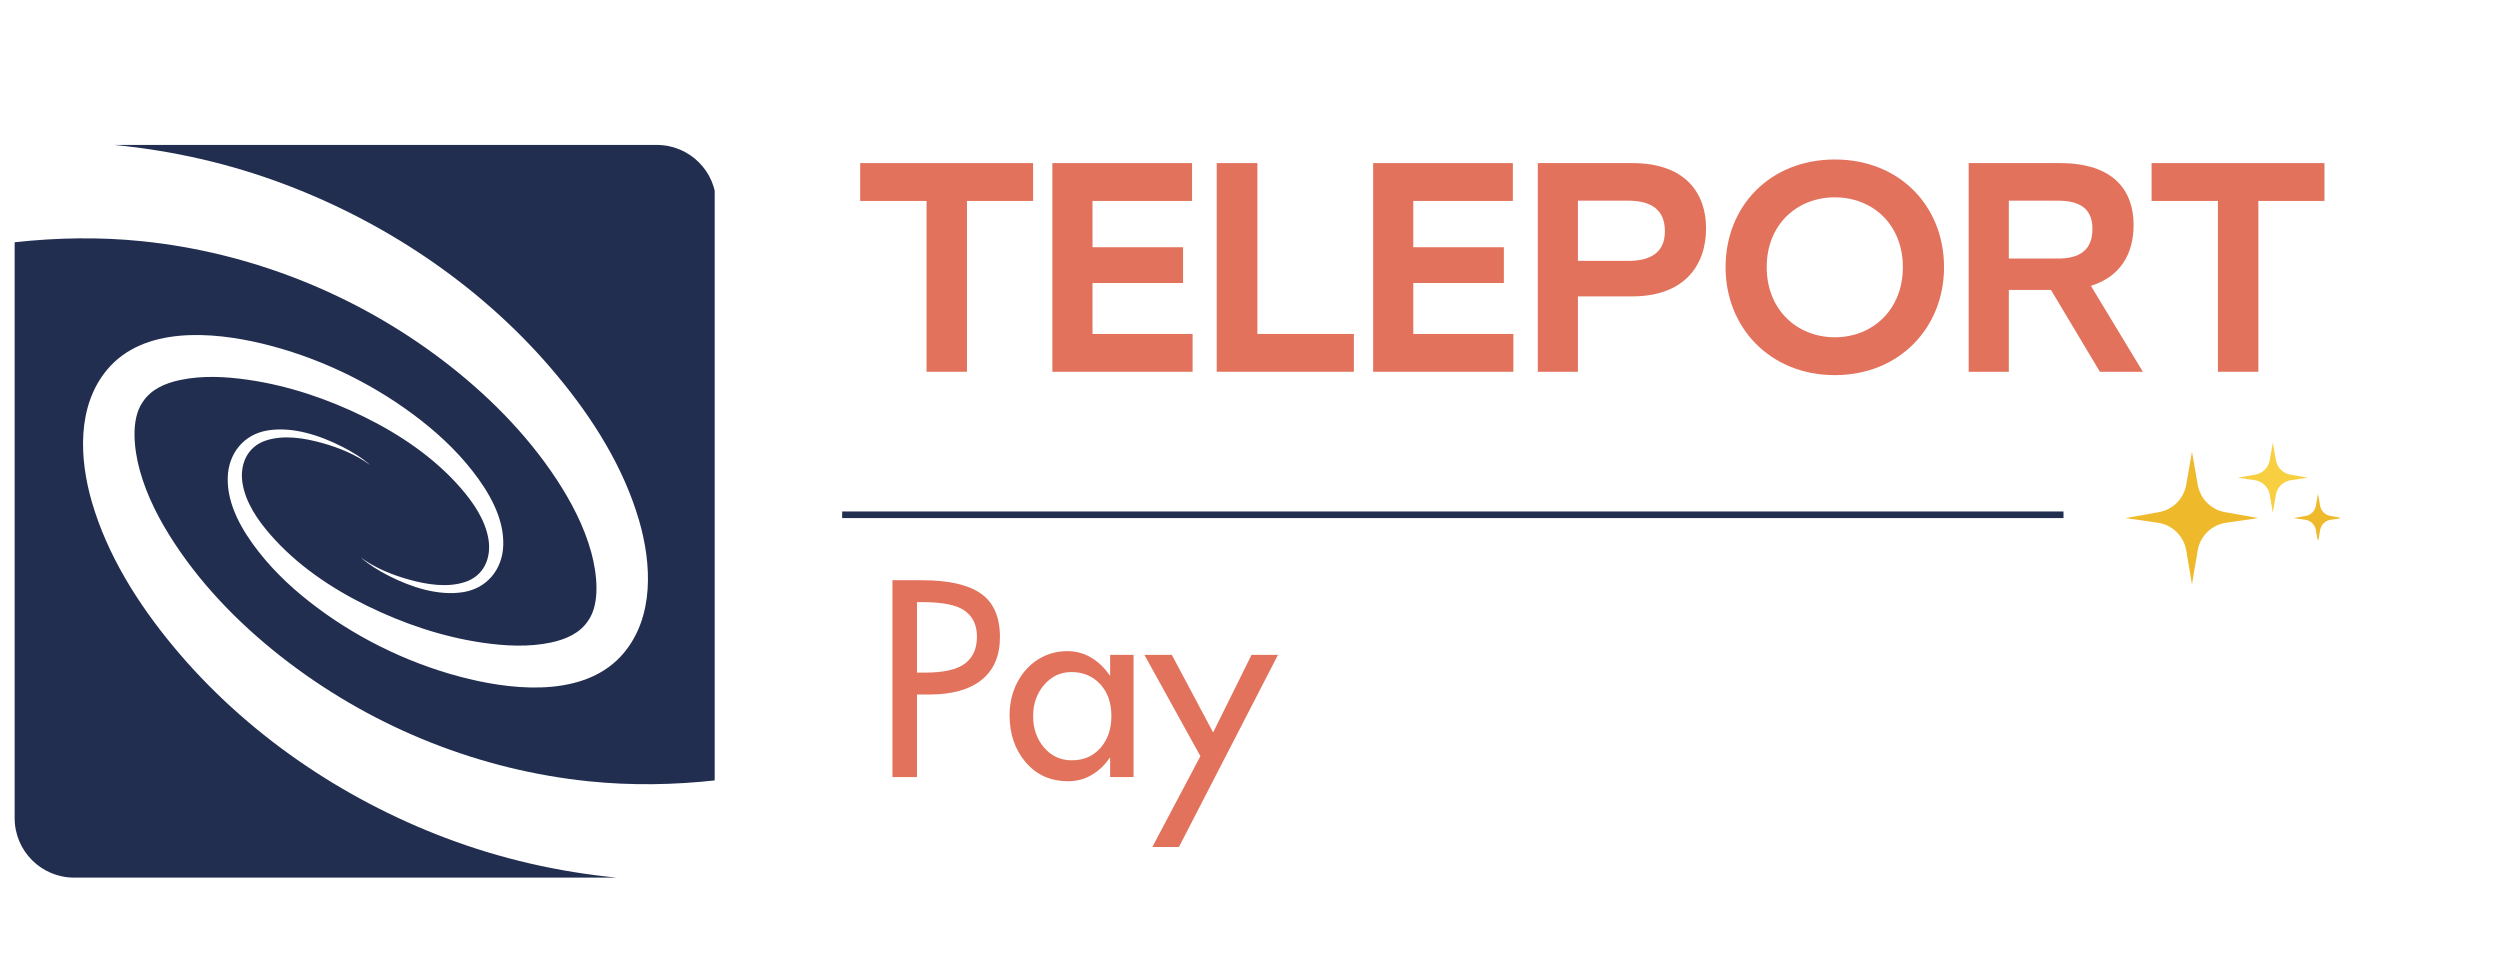 <svg xmlns="http://www.w3.org/2000/svg" xmlns:xlink="http://www.w3.org/1999/xlink" width="376" zoomAndPan="magnify" viewBox="0 0 282 110.25" height="147" preserveAspectRatio="xMidYMid meet" version="1.0"><defs><g/><clipPath id="ace054a3fa"><path d="M 1.652 16.348 L 80.617 16.348 L 80.617 98.996 L 1.652 98.996 Z M 1.652 16.348 " clip-rule="nonzero"/></clipPath><clipPath id="933da3bfac"><path d="M 239.77 50.953 L 254.672 50.953 L 254.672 65.852 L 239.77 65.852 Z M 239.77 50.953 " clip-rule="nonzero"/></clipPath><clipPath id="7fa810128d"><path d="M 252.418 49.93 L 260.613 49.93 L 260.613 58 L 252.418 58 Z M 252.418 49.93 " clip-rule="nonzero"/></clipPath><clipPath id="5b22235192"><path d="M 258.707 55.676 L 263.922 55.676 L 263.922 60.891 L 258.707 60.891 Z M 258.707 55.676 " clip-rule="nonzero"/></clipPath></defs><g fill="#e2725b" fill-opacity="1"><g transform="translate(96.449, 41.936)"><g><path d="M 12.625 0 L 12.625 -19.27 L 20.082 -19.27 L 20.082 -23.539 L 0.582 -23.539 L 0.582 -19.27 L 8.066 -19.27 L 8.066 0 Z M 12.625 0 "/></g></g></g><g fill="#e2725b" fill-opacity="1"><g transform="translate(117.11, 41.936)"><g><path d="M 17.414 0 L 17.414 -4.266 L 6.125 -4.266 L 6.125 -10.012 L 16.34 -10.012 L 16.34 -14.047 L 6.125 -14.047 L 6.125 -19.27 L 17.355 -19.27 L 17.355 -23.539 L 1.598 -23.539 L 1.598 0 Z M 17.414 0 "/></g></g></g><g fill="#e2725b" fill-opacity="1"><g transform="translate(135.681, 41.936)"><g><path d="M 17.035 0 L 17.035 -4.266 L 6.152 -4.266 L 6.152 -23.539 L 1.566 -23.539 L 1.566 0 Z M 17.035 0 "/></g></g></g><g fill="#e2725b" fill-opacity="1"><g transform="translate(153.294, 41.936)"><g><path d="M 17.414 0 L 17.414 -4.266 L 6.125 -4.266 L 6.125 -10.012 L 16.34 -10.012 L 16.34 -14.047 L 6.125 -14.047 L 6.125 -19.27 L 17.355 -19.27 L 17.355 -23.539 L 1.598 -23.539 L 1.598 0 Z M 17.414 0 "/></g></g></g><g fill="#e2725b" fill-opacity="1"><g transform="translate(171.865, 41.936)"><g><path d="M 6.125 0 L 6.125 -8.504 L 12.246 -8.504 C 18.141 -8.504 20.578 -12.016 20.578 -16.164 L 20.578 -16.195 C 20.578 -19.996 18.398 -23.539 12.246 -23.539 L 1.598 -23.539 L 1.598 0 Z M 6.125 -19.301 L 11.781 -19.301 C 14.453 -19.301 15.934 -18.227 15.934 -15.875 L 15.934 -15.848 C 15.934 -13.523 14.426 -12.508 11.781 -12.508 L 6.125 -12.508 Z M 6.125 -19.301 "/></g></g></g><g fill="#e2725b" fill-opacity="1"><g transform="translate(193.454, 41.936)"><g><path d="M 13.523 0.379 C 20.809 0.379 25.832 -4.992 25.832 -11.781 L 25.832 -11.812 C 25.832 -18.66 20.84 -23.945 13.523 -23.945 C 6.184 -23.945 1.191 -18.66 1.191 -11.812 L 1.191 -11.781 C 1.191 -4.992 6.211 0.379 13.523 0.379 Z M 13.523 -3.891 C 9.23 -3.891 5.832 -7.023 5.832 -11.781 L 5.832 -11.812 C 5.832 -16.602 9.23 -19.676 13.523 -19.676 C 17.789 -19.676 21.188 -16.602 21.188 -11.812 L 21.188 -11.781 C 21.188 -7.023 17.789 -3.891 13.523 -3.891 Z M 13.523 -3.891 "/></g></g></g><g fill="#e2725b" fill-opacity="1"><g transform="translate(220.47, 41.936)"><g><path d="M 15.383 -9.695 C 18.75 -10.738 20.199 -13.352 20.199 -16.543 L 20.199 -16.57 C 20.199 -20.375 18.023 -23.539 11.871 -23.539 L 1.598 -23.539 L 1.598 0 L 6.125 0 L 6.125 -9.23 L 10.883 -9.23 L 16.398 0 L 21.246 0 Z M 11.637 -19.301 C 14.02 -19.301 15.555 -18.488 15.555 -16.137 L 15.555 -16.109 C 15.555 -13.641 14.02 -12.77 11.637 -12.77 L 6.125 -12.77 L 6.125 -19.301 Z M 11.637 -19.301 "/></g></g></g><g fill="#e2725b" fill-opacity="1"><g transform="translate(242.117, 41.936)"><g><path d="M 12.625 0 L 12.625 -19.27 L 20.082 -19.27 L 20.082 -23.539 L 0.582 -23.539 L 0.582 -19.27 L 8.066 -19.27 L 8.066 0 Z M 12.625 0 "/></g></g></g><g clip-path="url(#ace054a3fa)"><path fill="#222e50" d="M 50.262 94.52 C 38.477 90.059 27.617 82.645 19.551 72.918 C 15.57 68.117 12.113 62.641 10.359 56.609 C 8.953 51.754 8.648 45.797 12.098 41.684 C 16.211 36.773 23.953 37.414 29.527 38.746 C 35.645 40.211 41.59 43.008 46.633 46.762 C 49.094 48.594 51.395 50.691 53.285 53.109 C 55.137 55.477 56.883 58.434 56.766 61.543 C 56.668 64.207 54.961 66.348 52.277 66.789 C 49.422 67.254 46.34 66.219 43.824 64.938 C 42.715 64.371 41.629 63.707 40.691 62.879 C 42.289 64.059 44.219 64.844 46.121 65.375 C 48.133 65.934 50.473 66.32 52.5 65.637 C 54.582 64.938 55.438 62.93 55.102 60.844 C 54.75 58.652 53.391 56.684 51.965 55.043 C 48.992 51.625 45.109 49 41.066 47.016 C 36.941 44.992 32.504 43.488 27.949 42.836 C 25.438 42.473 22.809 42.336 20.309 42.867 C 18.648 43.219 17.027 43.902 16.082 45.371 C 14.723 47.34 15.125 50.703 15.762 53.035 C 16.57 55.988 18.027 58.758 19.699 61.301 C 23.129 66.516 27.652 71.004 32.609 74.762 C 42.418 82.195 54.203 86.879 66.449 88.133 C 71.238 88.625 76.035 88.543 80.801 88.012 L 80.801 23.055 C 80.801 19.352 77.797 16.348 74.094 16.348 L 12.883 16.348 C 19.457 16.984 25.941 18.453 32.195 20.82 C 43.98 25.285 54.84 32.695 62.902 42.426 C 66.887 47.227 70.344 52.703 72.094 58.73 C 73.504 63.59 73.809 69.547 70.359 73.66 C 66.246 78.57 58.504 77.93 52.93 76.594 C 46.812 75.129 40.863 72.336 35.824 68.578 C 33.363 66.75 31.062 64.652 29.172 62.23 C 27.32 59.867 25.574 56.906 25.691 53.801 C 25.789 51.133 27.496 48.996 30.18 48.555 C 33.035 48.086 36.117 49.125 38.633 50.406 C 39.742 50.973 40.828 51.633 41.766 52.465 C 40.168 51.281 38.238 50.5 36.336 49.969 C 34.324 49.41 31.984 49.02 29.953 49.703 C 27.875 50.406 27.02 52.414 27.355 54.5 C 27.703 56.691 29.066 58.66 30.492 60.301 C 33.465 63.719 37.348 66.344 41.391 68.328 C 45.516 70.352 49.953 71.855 54.508 72.508 C 57.02 72.867 59.648 73.008 62.145 72.477 C 63.805 72.121 65.43 71.441 66.371 69.973 C 67.734 68 67.332 64.637 66.695 62.309 C 65.887 59.355 64.43 56.586 62.758 54.039 C 59.324 48.828 54.805 44.34 49.848 40.578 C 40.039 33.148 28.254 28.465 16.008 27.207 C 11.215 26.719 6.422 26.801 1.652 27.328 L 1.652 92.285 C 1.652 95.992 4.66 98.996 8.363 98.996 L 69.574 98.996 C 63 98.359 56.516 96.887 50.262 94.52 " fill-opacity="1" fill-rule="nonzero"/></g><g fill="#e2725b" fill-opacity="1"><g transform="translate(98.544, 87.653)"><g><path d="M 5.453 -22.203 C 8.453 -22.203 10.664 -21.703 12.094 -20.703 C 13.531 -19.703 14.25 -18.062 14.25 -15.781 C 14.25 -13.688 13.562 -12.082 12.188 -10.969 C 10.812 -9.863 8.844 -9.312 6.281 -9.312 L 4.891 -9.312 L 4.891 0 L 2.125 0 L 2.125 -22.203 Z M 4.891 -11.781 L 5.75 -11.781 C 7.883 -11.781 9.398 -12.117 10.297 -12.797 C 11.203 -13.473 11.656 -14.488 11.656 -15.844 C 11.656 -17.125 11.203 -18.094 10.297 -18.75 C 9.398 -19.406 7.801 -19.734 5.5 -19.734 L 4.891 -19.734 Z M 4.891 -11.781 "/></g></g></g><g fill="#e2725b" fill-opacity="1"><g transform="translate(113.115, 87.653)"><g><path d="M 12.047 -11.484 L 12.109 -11.484 L 12.109 -13.781 L 14.75 -13.781 L 14.75 0 L 12.109 0 L 12.109 -2.156 L 12.047 -2.156 C 11.516 -1.363 10.848 -0.727 10.047 -0.25 C 9.254 0.227 8.359 0.469 7.359 0.469 C 5.398 0.469 3.812 -0.238 2.594 -1.656 C 1.375 -3.082 0.766 -4.859 0.766 -6.984 C 0.766 -8.336 1.055 -9.57 1.641 -10.688 C 2.234 -11.812 3.02 -12.676 4 -13.281 C 4.988 -13.895 6.082 -14.203 7.281 -14.203 C 8.281 -14.203 9.188 -13.953 10 -13.453 C 10.812 -12.961 11.492 -12.305 12.047 -11.484 Z M 12.25 -6.891 C 12.25 -8.379 11.828 -9.578 10.984 -10.484 C 10.141 -11.391 9.062 -11.844 7.75 -11.844 C 6.508 -11.844 5.477 -11.359 4.656 -10.391 C 3.832 -9.43 3.422 -8.266 3.422 -6.891 C 3.422 -5.473 3.832 -4.285 4.656 -3.328 C 5.477 -2.367 6.52 -1.891 7.781 -1.891 C 9.113 -1.891 10.191 -2.352 11.016 -3.281 C 11.836 -4.219 12.25 -5.422 12.25 -6.891 Z M 12.25 -6.891 "/></g></g></g><g fill="#e2725b" fill-opacity="1"><g transform="translate(129.482, 87.653)"><g><path d="M 2.703 -13.781 L 7.359 -5.031 L 11.688 -13.781 L 14.672 -13.781 L 3.5 7.891 L 0.5 7.891 L 5.922 -2.359 L -0.391 -13.781 Z M 2.703 -13.781 "/></g></g></g><path stroke-linecap="butt" transform="matrix(0.745, 0, 0, 0.745, 94.994, 57.694)" fill="none" stroke-linejoin="miter" d="M 0.003 0.5 L 184.924 0.5 " stroke="#222e50" stroke-width="1" stroke-opacity="1" stroke-miterlimit="4"/><g clip-path="url(#933da3bfac)"><path fill="#eeba2b" d="M 254.738 58.438 L 251.094 58.969 C 249.465 59.203 248.176 60.465 247.902 62.086 L 247.254 65.922 L 246.605 62.086 C 246.332 60.465 245.043 59.203 243.414 58.969 L 239.77 58.438 L 243.531 57.77 C 245.102 57.488 246.328 56.258 246.605 54.688 L 247.254 50.953 L 247.906 54.688 C 248.18 56.258 249.406 57.488 250.977 57.77 Z M 254.738 58.438 " fill-opacity="1" fill-rule="nonzero"/></g><g clip-path="url(#7fa810128d)"><path fill="#f8cf40" d="M 260.332 53.887 L 258.406 54.168 C 257.543 54.293 256.863 54.961 256.715 55.82 L 256.375 57.844 L 256.031 55.82 C 255.887 54.961 255.207 54.293 254.344 54.168 L 252.418 53.887 L 254.406 53.535 C 255.234 53.387 255.887 52.734 256.031 51.906 L 256.375 49.93 L 256.719 51.906 C 256.863 52.734 257.512 53.387 258.344 53.535 Z M 260.332 53.887 " fill-opacity="1" fill-rule="nonzero"/></g><g clip-path="url(#5b22235192)"><path fill="#eeba2b" d="M 264.234 58.438 L 262.887 58.633 C 262.285 58.723 261.812 59.188 261.711 59.785 L 261.469 61.203 L 261.23 59.785 C 261.129 59.188 260.652 58.723 260.051 58.633 L 258.707 58.438 L 260.094 58.191 C 260.676 58.09 261.129 57.633 261.23 57.055 L 261.469 55.676 L 261.711 57.055 C 261.812 57.633 262.266 58.09 262.844 58.191 Z M 264.234 58.438 " fill-opacity="1" fill-rule="nonzero"/></g></svg>